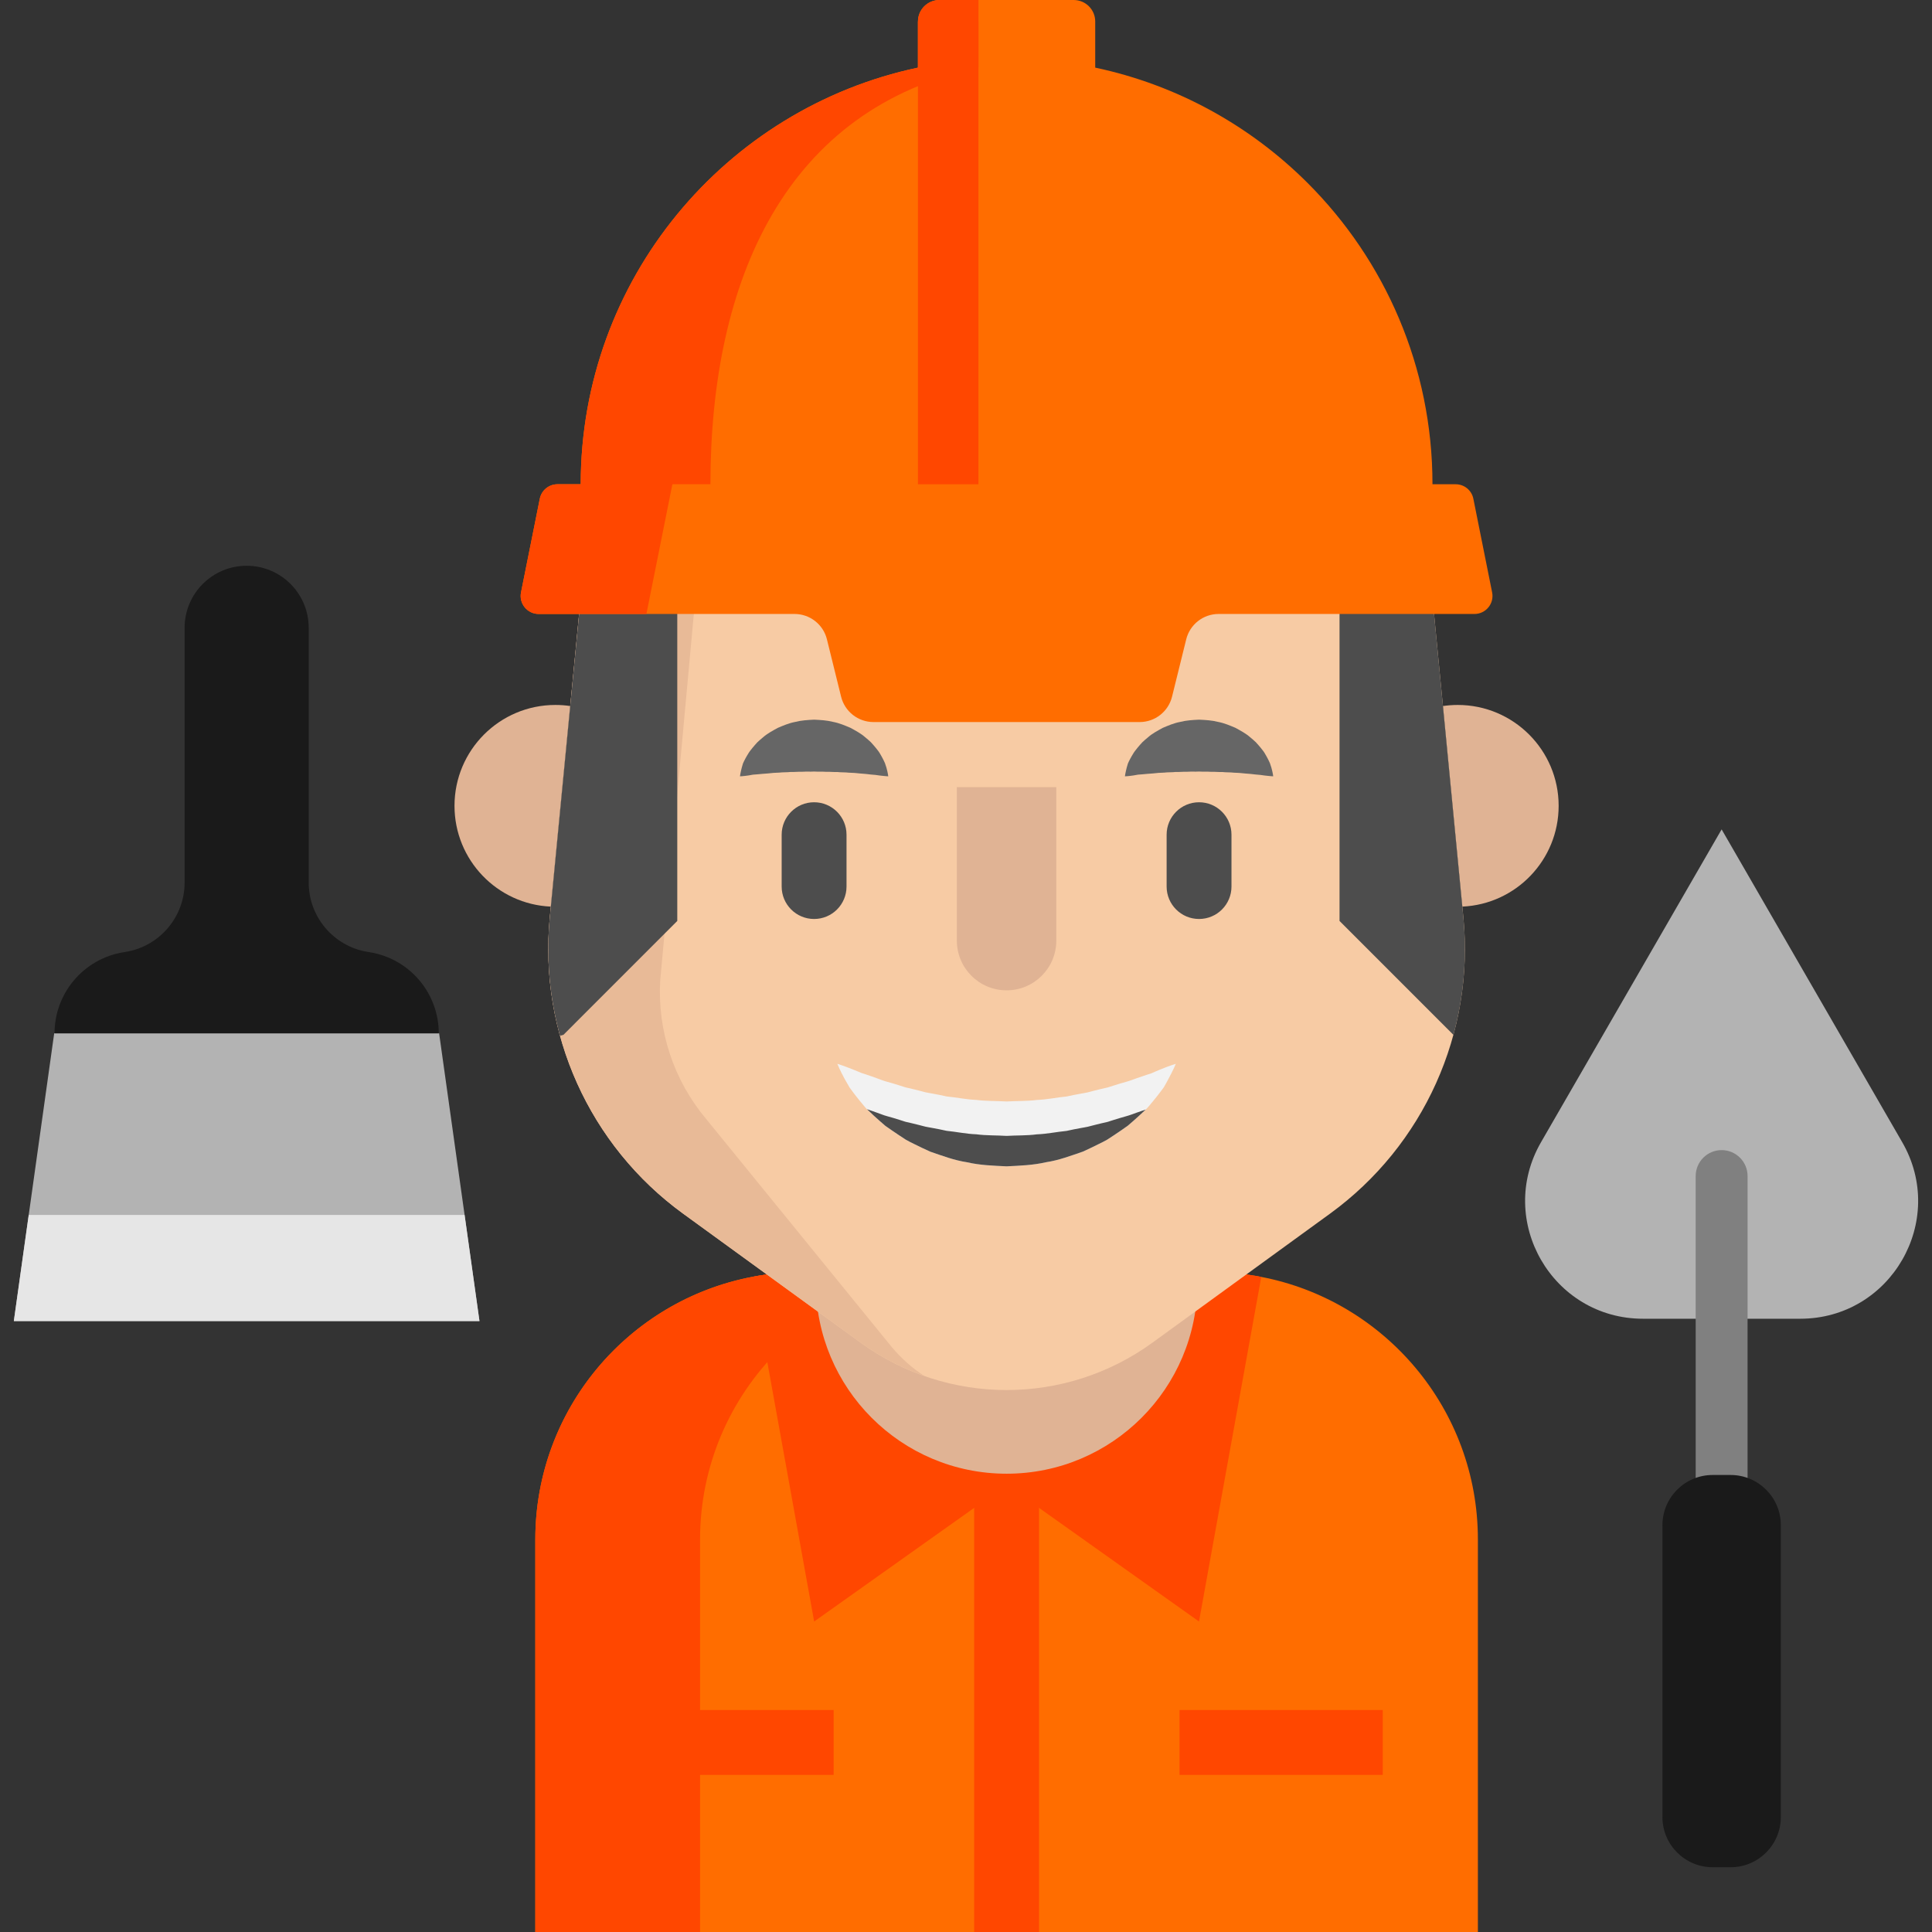 <?xml version="1.0"?>
<svg xmlns="http://www.w3.org/2000/svg" xmlns:xlink="http://www.w3.org/1999/xlink" version="1.1" id="Layer_1" x="0px" y="0px" viewBox="0 0 512.001 512.001" style="enable-background:new 0 0 512.001 512.001;" xml:space="preserve" width="512px" height="512px" class=""><rect x="0" y="0" width="512.001" height="512.001" fill="#333333" stroke="none"/><g><path style="fill:#B3B3B3;" d="M456.25,219.797l47.855,82.889c12.007,20.797-3.002,46.793-27.016,46.793H435.41  c-24.014,0-39.023-25.996-27.016-46.793L456.25,219.797z" data-original="#B3B3B3" class=""/><g>
	<path style="fill:#E0B394;" d="M145.966,240.261c-14.208-0.63-25.518-12.352-25.518-26.709c0-14.758,11.962-26.732,26.732-26.732   c1.329,0,2.635,0.092,3.919,0.286L145.966,240.261z" data-original="#E0B394"/>
	<path style="fill:#E0B394;" d="M387.529,240.261c14.208-0.63,25.529-12.352,25.529-26.709c0-14.758-11.974-26.732-26.744-26.732   c-1.329,0-2.647,0.103-3.919,0.286L387.529,240.261z" data-original="#E0B394"/>
</g><path style="fill:#FF6D00" d="M391.657,407.982V512h-249.79V407.982c0-34.535,24.693-63.307,57.406-69.586  c4.354-0.848,8.846-1.283,13.452-1.283h108.063c4.606,0,9.109,0.435,13.463,1.283C366.953,344.687,391.657,373.447,391.657,407.982z  " data-original="#EA8249" class="" data-old_color="#FF6600"/><g>
	<rect x="258.166" y="383.874" style="fill:#FF4700" width="17.187" height="128.126" data-original="#D36F3D" class="" data-old_color="#FF4F00"/>
	<path style="fill:#FF4700" d="M334.251,338.396l-16.5,91.322l-50.989-36.219l-51.001,36.219l-16.488-91.322   c4.354-0.848,8.846-1.283,13.452-1.283h108.063C325.394,337.113,329.897,337.548,334.251,338.396z" data-original="#D36F3D" class="" data-old_color="#FF4F00"/>
	<path style="fill:#FF4700" d="M256.389,337.117h-43.663c-39.137,0-70.865,31.727-70.865,70.865v104.019h43.663V407.982   C185.524,368.844,217.251,337.117,256.389,337.117z" data-original="#D36F3D" class="" data-old_color="#FF4F00"/>
</g><path style="fill:#E0B394;" d="M317.324,234.632v105.356c0,27.923-22.639,50.562-50.562,50.562  c-27.931,0-50.562-22.639-50.562-50.562V220.883" data-original="#E0B394"/><path style="fill:#F7CBA4;" d="M228.081,355.812l-47.035-34.173c-24.855-18.058-38.301-47.921-35.346-78.502l8.158-84.422  c5.619-58.145,54.48-102.512,112.896-102.512l0,0c58.415,0,107.277,44.367,112.896,102.512l8.158,84.422  c2.955,30.581-10.49,60.442-35.346,78.502l-47.035,34.173C282.366,372.566,251.141,372.566,228.081,355.812z" data-original="#F7CBA4" class=""/><path style="fill:#E8BA97;" d="M174.97,259.774c-0.791,13.372,3.564,26.526,12.18,36.781l49.159,60.408  c2.567,3.059,5.477,5.626,8.628,7.677c-5.912-2.062-11.596-5.019-16.855-8.834l-47.036-34.168  c-24.853-18.058-38.293-47.918-35.337-78.5l8.147-84.424c5.569-57.578,53.533-101.646,111.202-102.482  c-35.521,0.859-75.742,34.34-77.839,69.998L174.97,259.774z" data-original="#E8BA97" class=""/><g>
	<path style="fill:#4D4D4D;" d="M387.807,243.132c1.031,10.61,0.08,21.129-2.635,31.109h-0.011l-30.17-30.181V143.254l25.048,19.453   L387.807,243.132z" data-original="#4D4D4D" class=""/>
	<path style="fill:#4D4D4D;" d="M179.485,149.366v94.694l-30.17,30.181l-0.905,0.252c-2.761-10.049-3.735-20.659-2.704-31.361   l7.769-80.425L179.485,149.366z" data-original="#4D4D4D" class=""/>
</g><g>
	<rect x="312.593" y="453.173" style="fill:#FF4700" width="53.854" height="17.187" data-original="#D36F3D" class="" data-old_color="#FF4F00"/>
	<rect x="167.073" y="453.173" style="fill:#FF4700" width="53.854" height="17.187" data-original="#D36F3D" class="" data-old_color="#FF4F00"/>
</g><path style="fill:#808080;" d="M456.25,428.183c-3.796,0-6.875-3.079-6.875-6.875V311.666c0-3.796,3.079-6.875,6.875-6.875  c3.796,0,6.875,3.079,6.875,6.875v109.642C463.125,425.104,460.048,428.183,456.25,428.183z" data-original="#808080" class=""/><polygon style="fill:#B3B3B3;" points="127.063,350.095 3.669,350.095 7.611,321.977 14.36,273.852 65.796,260.893 116.373,273.852   123.122,321.977 " data-original="#B3B3B3" class=""/><polygon style="fill:#E6E6E6;" points="127.063,350.095 3.669,350.095 7.611,321.977 123.122,321.977 " data-original="#E6E6E6" class=""/><path style="fill:#FF6D00" d="M385.778,128.335h-6.156c0-31.166-12.627-59.377-33.057-79.807  c-15.148-15.148-34.581-26.01-56.317-30.605h-0.003V5.697c0-3.145-2.549-5.696-5.696-5.696h-35.588  c-3.145,0-5.696,2.549-5.696,5.696v12.226c-51.056,10.806-89.371,56.134-89.371,110.41h-6.165c-2.274,0-4.233,1.605-4.68,3.835  l-4.976,24.829c-0.592,2.954,1.667,5.711,4.68,5.711h67.806c4.067,0,7.609,2.774,8.586,6.721l3.758,15.203  c0.976,3.949,4.519,6.721,8.586,6.721h70.53c4.067,0,7.609-2.774,8.586-6.721l3.758-15.203c0.976-3.949,4.519-6.721,8.586-6.721  h67.806c3.012,0,5.272-2.757,4.68-5.711l-4.977-24.829C390.01,129.939,388.052,128.335,385.778,128.335z" data-original="#EA8249" class="" data-old_color="#FF6600"/><g>
	<path style="fill:#FF4700" d="M259.303,0v17.921c-51.046,10.805-71.03,56.134-71.03,110.412H178.19l-6.886,34.375h-28.548   c-3.014,0-5.273-2.758-4.68-5.712l4.982-24.829c0.447-2.23,2.406-3.834,4.68-3.834h6.161c0-54.278,38.316-99.606,89.374-110.412   V5.696c0-3.145,2.549-5.696,5.696-5.696H259.303z" data-original="#D36F3D" class="" data-old_color="#FF4F00"/>
	<rect x="243.27" y="5.696" style="fill:#FF4700" width="16.03" height="122.638" data-original="#D36F3D" class="" data-old_color="#FF4F00"/>
</g><g>
	<path style="fill:#1A1A1A" d="M458.625,390.886h-4.747c-7.355,0-13.317,5.963-13.317,13.317v77.319   c0,7.355,5.963,13.317,13.317,13.317h4.747c7.355,0,13.317-5.962,13.317-13.317v-77.319   C471.941,396.848,465.979,390.886,458.625,390.886z" data-original="#5D9EBA" class="active-path" data-old_color="#1D1D1D"/>
	<path style="fill:#1A1A1A" d="M14.454,273.854H116.28l0,0c0-10.683-7.746-19.79-18.29-21.504l-0.54-0.088   c-9.016-1.467-15.641-9.254-15.641-18.389v-67.495c0-9.082-7.362-16.444-16.444-16.444l0,0c-9.082,0-16.444,7.362-16.444,16.444   v67.495c0,9.136-6.624,16.923-15.64,18.389l-0.54,0.088C22.2,254.065,14.454,263.172,14.454,273.854L14.454,273.854z" data-original="#5D9EBA" class="active-path" data-old_color="#1D1D1D"/>
</g><path style="fill:#F2F2F2;" d="M311.609,281.923c0,0-0.653,1.604-2.028,4.136c-0.332,0.653-0.722,1.341-1.157,2.085  c-0.516,0.733-1.111,1.478-1.753,2.315c-0.642,0.836-1.375,1.684-2.154,2.624c-0.275,0.355-0.573,0.653-0.894,0.963  c-0.115,0.115-0.241,0.229-0.367,0.344c-0.447,0.412-0.905,0.848-1.375,1.283c-0.94,0.882-1.959,1.753-3.025,2.67  c-1.123,0.825-2.326,1.604-3.564,2.452c-0.619,0.424-1.26,0.836-1.914,1.249c-0.653,0.39-1.352,0.71-2.063,1.066  c-1.398,0.71-2.853,1.398-4.354,2.085c-3.094,1.054-6.313,2.292-9.751,2.807c-3.392,0.791-6.932,0.917-10.461,1.089  c-3.529-0.172-7.07-0.286-10.461-1.077c-3.437-0.516-6.657-1.753-9.751-2.807c-1.501-0.676-2.956-1.364-4.366-2.074  c-0.699-0.355-1.398-0.676-2.062-1.066c-0.642-0.424-1.283-0.825-1.902-1.249c-1.237-0.848-2.452-1.639-3.575-2.452  c-1.066-0.917-2.074-1.799-3.025-2.67c-0.47-0.447-0.917-0.871-1.364-1.295c-0.16-0.149-0.321-0.298-0.481-0.447  c-0.275-0.275-0.539-0.539-0.768-0.848c-0.745-0.905-1.467-1.742-2.097-2.567c-0.619-0.836-1.226-1.57-1.73-2.303  c-0.458-0.779-0.882-1.49-1.237-2.143c-1.432-2.612-2.028-4.171-2.028-4.171s1.696,0.516,4.308,1.57  c0.665,0.252,1.352,0.561,2.12,0.871c0.814,0.241,1.65,0.55,2.544,0.848c0.905,0.298,1.81,0.665,2.773,1.008  c0.951,0.367,2.028,0.607,3.094,0.928c1.066,0.309,2.131,0.688,3.243,1.02c1.157,0.252,2.315,0.55,3.506,0.836  c0.596,0.137,1.18,0.309,1.776,0.47c0.607,0.137,1.237,0.218,1.856,0.344c1.249,0.218,2.498,0.47,3.747,0.756  c2.601,0.241,5.168,0.814,7.849,0.917c2.647,0.344,5.351,0.252,8.032,0.413c2.693-0.16,5.397-0.057,8.044-0.401  c2.681-0.092,5.248-0.676,7.849-0.917c1.249-0.275,2.498-0.527,3.747-0.745c0.619-0.126,1.249-0.206,1.856-0.344  c0.596-0.172,1.192-0.332,1.776-0.47c1.192-0.286,2.349-0.596,3.506-0.836c1.123-0.332,2.189-0.71,3.254-1.02  c1.054-0.321,2.154-0.573,3.071-0.928c0.94-0.321,1.822-0.676,2.716-0.951c0.882-0.298,1.707-0.596,2.521-0.836  c0.802-0.344,1.512-0.676,2.189-0.94C309.947,282.404,311.609,281.923,311.609,281.923z" data-original="#F2F2F2" class=""/><g>
	<path style="fill:#4D4D4D;" d="M303.623,294.046c-0.115,0.115-0.241,0.229-0.367,0.344c-0.447,0.412-0.905,0.848-1.375,1.283   c-0.94,0.882-1.959,1.753-3.025,2.67c-1.123,0.825-2.326,1.604-3.563,2.452c-0.619,0.424-1.26,0.836-1.914,1.249   c-0.653,0.39-1.352,0.71-2.063,1.066c-1.398,0.71-2.853,1.398-4.354,2.085c-3.094,1.054-6.313,2.292-9.751,2.807   c-3.392,0.791-6.932,0.917-10.461,1.089c-3.529-0.172-7.07-0.286-10.461-1.077c-3.437-0.516-6.657-1.753-9.751-2.807   c-1.501-0.676-2.956-1.364-4.366-2.074c-0.699-0.355-1.398-0.676-2.062-1.066c-0.642-0.424-1.283-0.825-1.902-1.249   c-1.237-0.848-2.452-1.639-3.575-2.452c-1.066-0.917-2.074-1.799-3.025-2.67c-0.47-0.447-0.917-0.871-1.364-1.295   c-0.16-0.149-0.321-0.298-0.481-0.447c0.367,0.126,0.733,0.252,1.111,0.378c0.905,0.298,1.81,0.653,2.773,0.997   c0.951,0.378,2.028,0.619,3.094,0.94c1.066,0.309,2.131,0.676,3.243,1.02c1.157,0.241,2.315,0.55,3.506,0.836   c0.596,0.137,1.18,0.298,1.776,0.458c0.607,0.137,1.238,0.218,1.856,0.344c1.249,0.218,2.498,0.481,3.747,0.756   c2.601,0.252,5.168,0.825,7.849,0.917c2.647,0.355,5.351,0.252,8.032,0.424c2.693-0.16,5.397-0.057,8.044-0.412   c2.681-0.092,5.248-0.665,7.849-0.905c1.249-0.275,2.498-0.539,3.747-0.756c0.619-0.126,1.249-0.206,1.856-0.344   c0.596-0.16,1.192-0.321,1.776-0.458c1.192-0.286,2.349-0.596,3.506-0.836c1.123-0.344,2.189-0.722,3.254-1.02   c1.054-0.321,2.154-0.584,3.071-0.928c0.94-0.332,1.822-0.676,2.716-0.962C302.923,294.287,303.278,294.161,303.623,294.046z" data-original="#4D4D4D" class=""/>
	<path style="fill:#4D4D4D;" d="M215.744,243.54c-4.746,0-8.594-3.848-8.594-8.594v-13.745c0-4.746,3.848-8.594,8.594-8.594   s8.594,3.848,8.594,8.594v13.745C224.338,239.693,220.491,243.54,215.744,243.54z" data-original="#4D4D4D" class=""/>
</g><g>
	<path style="fill:#666666" d="M298.114,205.733c0,0,0.023-0.228,0.1-0.62c0.088-0.379,0.178-0.979,0.37-1.657   c0.086-0.351,0.197-0.716,0.324-1.118c0.166-0.408,0.39-0.818,0.627-1.283c0.235-0.467,0.532-0.929,0.843-1.448   c0.314-0.527,0.689-0.927,1.073-1.436c0.39-0.489,0.828-0.962,1.287-1.471c0.485-0.459,1.011-0.912,1.57-1.367   c1.094-0.964,2.431-1.66,3.825-2.435c1.441-0.61,2.971-1.271,4.61-1.577c1.622-0.422,3.324-0.521,5.021-0.6   c1.697,0.078,3.4,0.168,5.023,0.588c1.64,0.303,3.171,0.967,4.613,1.572c1.394,0.773,2.733,1.469,3.828,2.434   c0.558,0.456,1.085,0.91,1.571,1.367c0.458,0.51,0.895,0.988,1.287,1.474c0.378,0.506,0.771,0.922,1.059,1.429   c0.289,0.504,0.568,0.956,0.795,1.413c0.226,0.458,0.445,0.862,0.61,1.268c0.15,0.424,0.283,0.808,0.382,1.171   c0.218,0.702,0.308,1.306,0.392,1.684c0.073,0.391,0.089,0.613,0.089,0.613s-0.237-0.006-0.638-0.045   c-0.39-0.05-0.995-0.076-1.663-0.173c-0.346-0.036-0.699-0.1-1.087-0.151c-0.414-0.019-0.822-0.077-1.265-0.111   c-0.87-0.092-1.777-0.228-2.775-0.267c-0.49-0.032-0.966-0.103-1.463-0.144c-0.514-0.007-1.022-0.033-1.526-0.071   c-0.988-0.128-2.061-0.053-3.058-0.178c-1.048,0.038-2.052-0.091-3.091-0.058c-1.022-0.077-2.056,0.005-3.081-0.068   c-1.026,0.07-2.059-0.019-3.083,0.055c-1.04-0.037-2.044,0.096-3.095,0.054c-0.998,0.124-2.074,0.047-3.062,0.176   c-0.504,0.038-1.012,0.065-1.527,0.071c-0.497,0.041-0.97,0.117-1.463,0.147c-1.017,0.055-1.863,0.151-2.712,0.225   c-0.446,0.034-0.863,0.066-1.249,0.095c-0.411,0.074-0.787,0.157-1.145,0.204c-0.693,0.123-1.299,0.151-1.684,0.201   C298.343,205.733,298.114,205.733,298.114,205.733z" data-original="#666666" class=""/>
	<path style="fill:#666666" d="M196.097,205.733c0,0,0.023-0.228,0.1-0.62c0.088-0.379,0.178-0.979,0.37-1.657   c0.086-0.351,0.197-0.716,0.324-1.118c0.166-0.408,0.39-0.818,0.627-1.283c0.235-0.467,0.532-0.929,0.843-1.448   c0.314-0.527,0.689-0.927,1.072-1.436c0.39-0.489,0.828-0.962,1.287-1.471c0.485-0.459,1.011-0.912,1.57-1.367   c1.094-0.964,2.431-1.66,3.825-2.435c1.441-0.61,2.971-1.271,4.61-1.577c1.622-0.422,3.324-0.521,5.021-0.6   c1.697,0.078,3.4,0.168,5.023,0.588c1.64,0.303,3.171,0.967,4.613,1.572c1.394,0.773,2.733,1.469,3.828,2.434   c0.558,0.456,1.085,0.91,1.571,1.367c0.458,0.51,0.895,0.988,1.287,1.474c0.378,0.506,0.771,0.922,1.059,1.429   c0.289,0.504,0.568,0.956,0.795,1.413c0.226,0.458,0.445,0.862,0.61,1.268c0.15,0.424,0.283,0.808,0.382,1.171   c0.218,0.702,0.308,1.306,0.392,1.684c0.073,0.391,0.089,0.613,0.089,0.613s-0.237-0.006-0.638-0.045   c-0.39-0.05-0.995-0.076-1.663-0.173c-0.346-0.036-0.699-0.1-1.087-0.151c-0.414-0.019-0.822-0.077-1.265-0.111   c-0.87-0.092-1.777-0.228-2.775-0.267c-0.49-0.032-0.966-0.103-1.463-0.144c-0.514-0.007-1.022-0.033-1.526-0.071   c-0.988-0.128-2.061-0.053-3.058-0.178c-1.048,0.038-2.052-0.091-3.091-0.058c-1.022-0.077-2.056,0.005-3.081-0.068   c-1.026,0.07-2.059-0.019-3.083,0.055c-1.04-0.037-2.044,0.096-3.095,0.054c-0.998,0.124-2.074,0.047-3.062,0.176   c-0.504,0.038-1.012,0.065-1.527,0.071c-0.497,0.041-0.971,0.117-1.463,0.147c-1.017,0.055-1.863,0.151-2.712,0.225   c-0.446,0.034-0.863,0.066-1.249,0.095c-0.411,0.074-0.787,0.157-1.145,0.204c-0.693,0.123-1.299,0.151-1.684,0.201   C196.326,205.733,196.097,205.733,196.097,205.733z" data-original="#666666" class=""/>
</g><path style="fill:#4D4D4D;" d="M317.762,243.54c-4.746,0-8.594-3.848-8.594-8.594v-13.745c0-4.746,3.848-8.594,8.594-8.594  s8.594,3.848,8.594,8.594v13.745C326.355,239.693,322.508,243.54,317.762,243.54z" data-original="#4D4D4D" class=""/><path style="fill:#E0B394;" d="M279.93,208.597v40.677c0,7.277-5.9,13.177-13.177,13.177l0,0c-7.277,0-13.177-5.9-13.177-13.177  v-40.677H279.93z" data-original="#E0B394"/></g> </svg>
